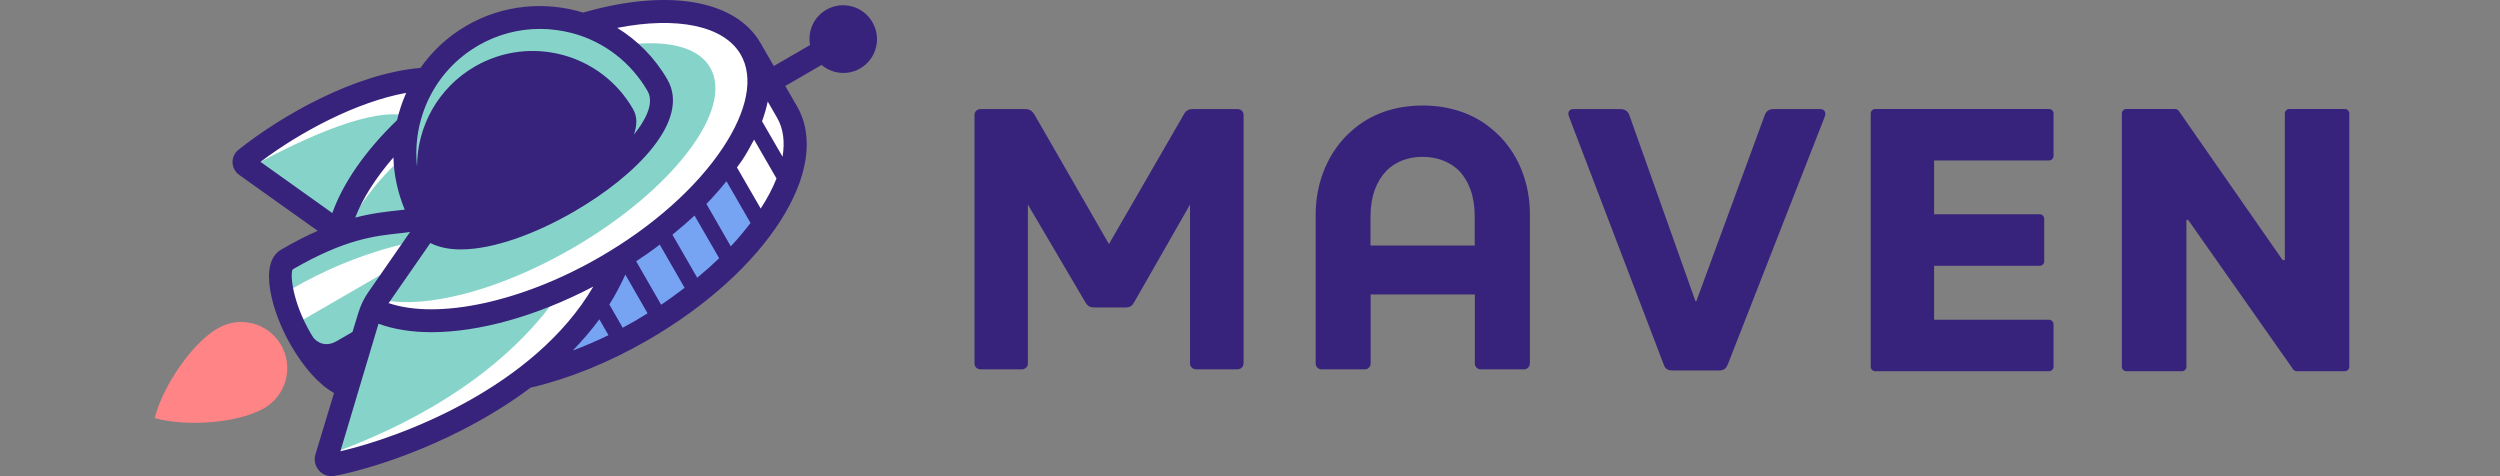 <svg width="210" height="40" viewBox="0 0 210 40" fill="none" xmlns="http://www.w3.org/2000/svg">
<rect x="0" y="0" width="210" height="40" fill="#808080" stroke="none"/>
<g clip-path="url(#clip0_31749_245968)">
<path d="M28.465 19.456L20.286 13.633C23.782 10.751 30.275 6.92 35.849 6.632" fill="#86D4C9"/>
<path d="M54.297 27.444C63.74 21.984 69.199 13.757 66.489 9.055C63.778 4.362 53.933 4.975 44.489 10.434C35.046 15.893 29.587 24.12 32.297 28.823C35.008 33.516 44.853 32.903 54.297 27.444Z" fill="#77A4F2"/>
<path d="M18.316 27.559C16.055 28.871 13.623 32.558 13 35.116C15.519 35.843 19.934 35.594 22.194 34.282C24.052 33.21 24.684 30.834 23.612 28.986C22.539 27.128 20.174 26.496 18.316 27.569V27.559Z" fill="#FF8486"/>
<path d="M51.264 22.187C60.707 16.728 66.166 8.501 63.456 3.799C60.745 -0.894 50.9 -0.281 41.456 5.178C32.013 10.637 26.554 18.864 29.264 23.566C31.975 28.259 41.82 27.646 51.264 22.187Z" fill="white"/>
<path d="M48.062 20.865C56.49 15.99 61.681 9.199 59.66 5.684C57.639 2.17 49.163 3.281 40.735 8.146C32.307 13.021 27.116 19.811 29.137 23.326C31.157 26.841 39.633 25.73 48.062 20.865Z" fill="#86D4C9"/>
<path d="M61.071 13.949L63.782 18.651C63.782 18.651 65.017 17.674 65.458 16.803C65.889 15.921 67.795 12.454 66.387 9.945C64.979 7.426 64.395 6.651 63.983 8.087C63.571 9.514 61.071 13.958 61.071 13.958V13.949Z" fill="white"/>
<path d="M40.046 26.411C37.097 26.919 35.785 26.804 33.907 26.354C32.03 25.904 32.25 26.613 31.206 27.915C30.172 29.208 27.203 39.149 27.203 39.149C27.203 39.149 31.178 39.532 35.67 36.947C40.161 34.351 50.869 26.909 50.754 24.458C50.639 22.006 49.758 23.921 46.885 24.726C44.021 25.54 40.046 26.421 40.046 26.421V26.411Z" fill="#86D4C9"/>
<path d="M21.305 13.892C25.979 11.383 31.237 9.046 34.234 9.717C34.234 9.717 35.805 6.91 35.297 6.661C34.78 6.412 23.948 10.875 21.86 12.408C19.772 13.94 21.305 13.892 21.305 13.892Z" fill="white"/>
<path d="M33.24 18.66C30.299 19.464 27.8 20.412 25.99 21.351C24.189 22.289 23.461 22.644 23.567 23.506C23.672 24.358 25.788 29.396 26.823 29.971C27.857 30.545 29.457 29.712 30.012 28.342C30.568 26.982 30.568 26.264 32.33 24.214C34.092 22.165 37.214 18.43 33.24 18.66Z" fill="#86D4C9"/>
<path d="M24.122 24.492C25.501 23.697 28.834 21.733 33.901 20.488L32.79 22.614L24.869 27.192L24.132 24.492H24.122Z" fill="white"/>
<path d="M28.201 37.972C31.352 36.775 40.451 33.27 46.264 25.656C46.264 25.656 50.287 22.917 50.89 22.984C51.494 23.041 47.251 29.918 41.284 33.318C35.327 36.718 27.253 40.462 28.201 37.982V37.972Z" fill="white"/>
<path d="M55.217 7.161C58.358 12.611 38.648 24.008 35.507 18.558C32.365 13.109 34.233 6.146 39.673 2.995C45.113 -0.146 52.076 1.712 55.217 7.171V7.161Z" fill="#86D4C9"/>
<path d="M73.284 1.864C72.499 0.504 70.765 0.035 69.405 0.82C68.342 1.433 67.834 2.63 68.045 3.78L64.176 6.021L65.143 7.697L69.012 5.456C69.903 6.203 71.186 6.365 72.249 5.753C73.609 4.967 74.079 3.224 73.284 1.874V1.864Z" fill="#38237C"/>
<path d="M66.951 8.931L63.858 3.568C61.732 -0.034 56.052 -0.982 48.984 1.058C45.824 0.091 42.28 0.369 39.196 2.15C37.606 3.07 36.313 4.295 35.317 5.703C29.848 6.173 23.709 9.659 20.032 12.58C19.706 12.838 19.524 13.231 19.534 13.643C19.543 14.064 19.754 14.457 20.099 14.697L26.688 19.389C25.759 19.801 24.744 20.309 23.613 20.97C21.641 22.109 22.886 26.314 24.399 28.938C25.539 30.921 26.832 32.338 28.058 33.008L26.496 38.171C26.353 38.65 26.468 39.157 26.803 39.531C27.071 39.837 27.454 40 27.856 40C27.942 40 28.038 40 28.125 39.971C31.505 39.33 38.641 37.031 44.598 32.539V32.558C47.816 31.802 51.216 30.423 54.424 28.565C64.452 22.77 69.949 14.141 66.951 8.931ZM62.22 4.583C63.331 6.508 62.795 9.295 60.707 12.436C58.485 15.769 54.826 19.026 50.402 21.583C43.851 25.375 36.792 26.869 32.645 25.462L36.15 20.414C36.869 20.778 37.731 20.951 38.708 20.951C41.447 20.951 45 19.638 48.208 17.78C53.524 14.706 58.016 10.08 56.062 6.68C54.999 4.841 53.543 3.386 51.848 2.342C56.866 1.355 60.812 2.15 62.22 4.583ZM40.163 3.826C41.772 2.897 43.554 2.428 45.354 2.428C46.255 2.428 47.174 2.552 48.065 2.782C50.746 3.5 52.997 5.234 54.395 7.647C55.056 8.787 53.983 10.396 53.246 11.306C53.524 10.53 53.543 9.783 53.169 9.151C50.488 4.497 44.54 2.897 39.886 5.588C36.782 7.389 35.039 10.636 35.03 13.988C34.608 10.004 36.486 5.952 40.173 3.826H40.163ZM21.88 13.595C25.242 11.067 29.954 8.557 34.12 7.801C33.794 8.538 33.536 9.304 33.354 10.09C30.682 12.666 28.814 15.367 27.914 17.895L21.88 13.595ZM33.995 17.608C33.852 17.627 33.708 17.646 33.574 17.656C32.453 17.78 31.256 17.905 29.839 18.278C30.461 16.669 31.563 14.936 33.047 13.222C33.086 14.697 33.411 16.181 33.995 17.608ZM26.343 28.392C26.257 28.248 26.161 28.114 26.075 27.961C24.514 25.251 24.361 22.962 24.59 22.627C28.996 20.079 31.429 19.82 33.785 19.571C34.005 19.552 34.225 19.514 34.446 19.485L30.95 24.523C30.576 25.05 30.299 25.643 30.107 26.256L29.609 27.885C29.188 28.124 28.661 28.43 28.287 28.651C27.703 28.996 26.975 29.072 26.343 28.392ZM28.594 37.903L31.793 27.195C33.076 27.664 34.58 27.904 36.237 27.904C40.221 27.904 45.067 26.573 49.837 24.073C44.875 32.539 33.718 36.724 28.594 37.903ZM48.113 29.446C48.907 28.622 49.664 27.75 50.344 26.822L51.11 28.153C50.114 28.641 49.109 29.072 48.113 29.446ZM53.466 26.889C53.083 27.109 52.7 27.32 52.307 27.53L51.187 25.576C51.685 24.782 52.135 23.939 52.528 23.067L54.395 26.314C54.089 26.505 53.782 26.697 53.466 26.879V26.889ZM55.535 25.596L53.438 21.947C54.118 21.496 54.788 21.037 55.42 20.548L57.508 24.178C56.876 24.657 56.225 25.136 55.535 25.596ZM58.571 23.335L56.483 19.715C57.125 19.188 57.757 18.652 58.341 18.106L60.41 21.688C59.835 22.244 59.222 22.789 58.571 23.326V23.335ZM61.387 20.692L59.337 17.129C59.95 16.507 60.506 15.865 61.023 15.223L63.044 18.729C62.546 19.38 62 20.041 61.387 20.692ZM63.896 17.512L61.904 14.064C62.038 13.882 62.182 13.691 62.306 13.509C62.709 12.905 63.034 12.312 63.341 11.727L65.227 14.993C64.902 15.807 64.461 16.66 63.896 17.522V17.512ZM65.735 13.164L64.011 10.185C64.222 9.62 64.375 9.065 64.49 8.529L65.275 9.889C65.812 10.818 65.936 11.938 65.735 13.164Z" fill="#38237C"/>
<path d="M104.452 30.547C104.452 30.805 104.232 31.025 103.945 31.025H100.478C100.191 31.025 99.961 30.805 99.961 30.547V17.186L95.316 25.308C95.124 25.662 94.961 25.825 94.549 25.825H91.887C91.504 25.825 91.312 25.662 91.121 25.308L86.342 17.186V30.547C86.342 30.805 86.121 31.025 85.834 31.025H82.367C82.08 31.025 81.859 30.805 81.859 30.547V9.639C81.859 9.38 82.08 9.16 82.367 9.16H86.025C86.409 9.16 86.667 9.227 86.926 9.677L93.151 20.5L99.405 9.677C99.626 9.227 99.884 9.16 100.267 9.16H103.954C104.242 9.16 104.462 9.38 104.462 9.639V30.547H104.452Z" fill="#38237C"/>
<path d="M128.503 30.547C128.503 30.806 128.283 31.026 128.024 31.026H124.366C124.107 31.026 123.887 30.806 123.887 30.547V24.734H115.133V30.547C115.133 30.806 114.913 31.026 114.654 31.026H110.995C110.737 31.026 110.517 30.806 110.517 30.547V17.991C110.517 15.358 111.541 12.628 113.725 10.828C115.133 9.64 117.058 8.864 119.5 8.864C121.942 8.864 123.896 9.64 125.304 10.828C127.517 12.628 128.513 15.358 128.513 17.991V30.547H128.503ZM116.474 14.333C115.641 15.195 115.123 16.45 115.123 18.183V20.625H123.877V18.183C123.877 16.45 123.369 15.195 122.555 14.333C121.751 13.557 120.669 13.174 119.481 13.174C118.293 13.174 117.269 13.557 116.464 14.333H116.474Z" fill="#38237C"/>
<path d="M145.114 30.642C144.979 30.997 144.759 31.121 144.376 31.121H140.526C140.105 31.121 139.884 30.997 139.76 30.642L131.811 9.84C131.648 9.457 131.782 9.16 132.194 9.16H136.072C136.494 9.16 136.752 9.323 136.877 9.706L142.422 25.308H142.489L148.226 9.706C148.36 9.323 148.581 9.16 149.031 9.16H152.881C153.264 9.16 153.427 9.447 153.264 9.84L145.123 30.642H145.114Z" fill="#38237C"/>
<path d="M157.522 31.182C157.31 31.182 157.139 31.011 157.139 30.799V9.537C157.139 9.326 157.31 9.154 157.522 9.154H172.115C172.327 9.154 172.498 9.326 172.498 9.537V13.095C172.498 13.307 172.327 13.478 172.115 13.478H162.463V17.996H171.33C171.541 17.996 171.713 18.167 171.713 18.379V21.947C171.713 22.159 171.541 22.33 171.33 22.33H162.463V26.858H172.115C172.327 26.858 172.498 27.03 172.498 27.242V30.799C172.498 31.011 172.327 31.182 172.115 31.182H157.522Z" fill="#38237C"/>
<path d="M196.958 9.154C197.169 9.154 197.341 9.326 197.341 9.537V30.799C197.341 31.011 197.169 31.182 196.958 31.182H192.936C192.811 31.182 192.694 31.122 192.622 31.02L183.803 18.469H183.66V30.799C183.66 31.011 183.489 31.182 183.277 31.182H178.617C178.406 31.182 178.234 31.011 178.234 30.799V9.537C178.234 9.326 178.406 9.154 178.617 9.154H182.704C182.829 9.154 182.947 9.216 183.018 9.319L191.739 21.846H191.926V9.537C191.926 9.326 192.097 9.154 192.309 9.154H196.958Z" fill="#38237C"/>
</g>
<defs>
<clipPath id="clip0_31749_245968">
<rect width="210" height="40" fill="white"/>
</clipPath>
</defs>
</svg>
